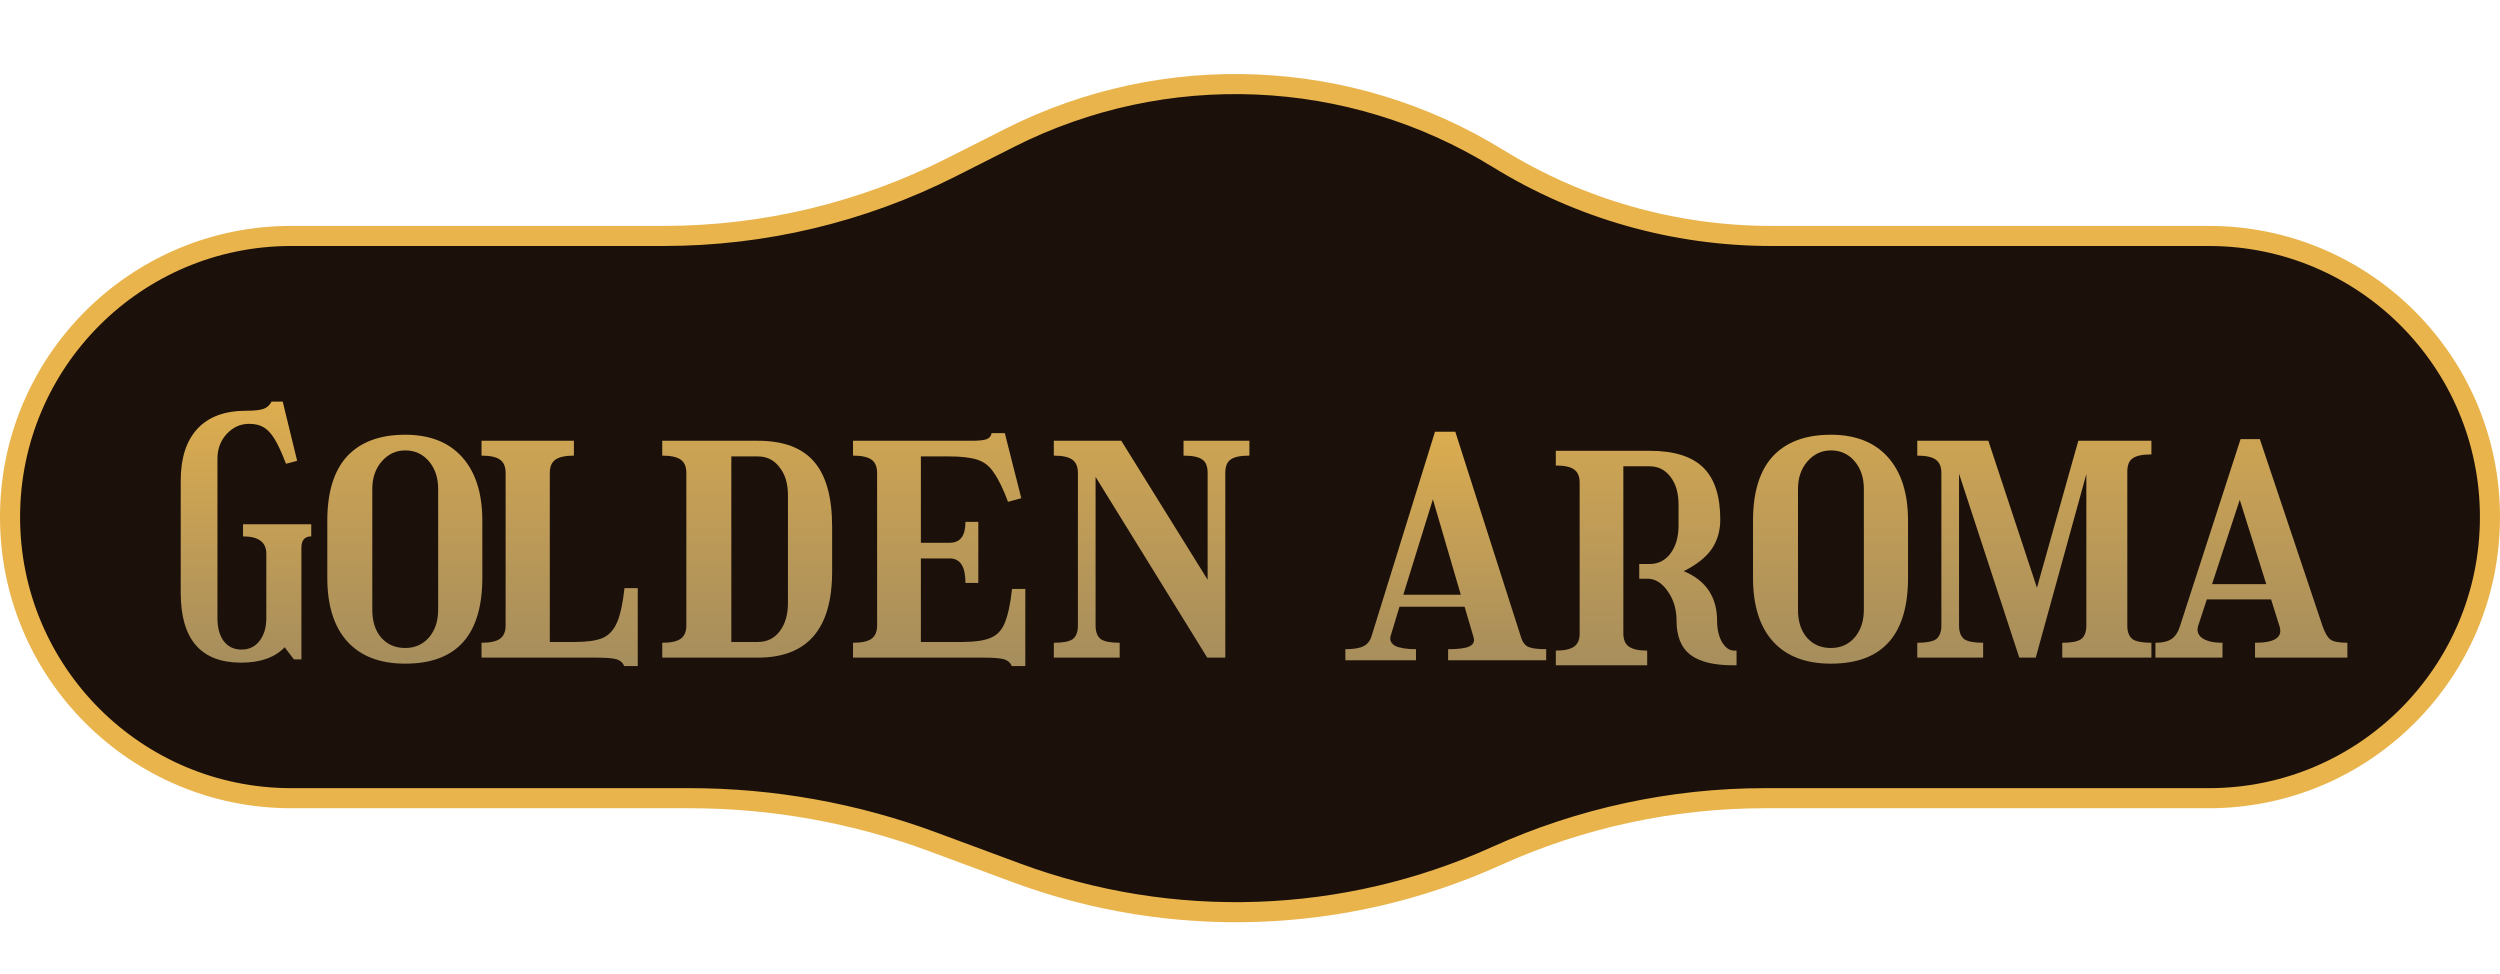 <?xml version="1.0" encoding="UTF-8"?> <svg xmlns="http://www.w3.org/2000/svg" width="249" height="97" viewBox="0 0 249 97" fill="none"><path d="M29 23.5H66.104C76.054 23.5 85.865 21.161 94.745 16.671L100.55 13.736C116.022 5.913 134.447 6.69 149.205 15.787C157.385 20.83 166.805 23.5 176.414 23.5H220C235.464 23.5 248 36.036 248 51.5C248 66.964 235.464 79.5 220 79.5H175.783C166.557 79.5 157.436 81.466 149.029 85.266C133.93 92.092 116.749 92.689 101.213 86.928L92.901 83.846C85.149 80.972 76.946 79.5 68.677 79.5H29C13.536 79.5 1 66.964 1 51.5C1 36.036 13.536 23.5 29 23.5Z" fill="#1C110A" stroke="#E9B44C" stroke-width="2"></path><path d="M24.794 42.215C23.945 42.215 23.204 42.552 22.573 43.226C21.963 43.899 21.658 44.714 21.658 45.669V61.569C21.658 62.525 21.865 63.285 22.279 63.85C22.714 64.414 23.302 64.697 24.043 64.697C24.805 64.697 25.404 64.414 25.839 63.85C26.297 63.263 26.525 62.503 26.525 61.569V55.15C26.525 53.999 25.752 53.424 24.206 53.424V52.218H31V53.424C30.347 53.424 30.02 53.804 30.02 54.564V65.674H29.269L28.354 64.469C27.374 65.49 25.926 66 24.01 66C20.003 66 18 63.676 18 59.028V47.885C18 45.626 18.555 43.899 19.666 42.704C20.776 41.51 22.388 40.912 24.5 40.912C25.327 40.912 25.915 40.847 26.264 40.717C26.612 40.587 26.874 40.348 27.048 40H28.158L29.596 45.897L28.485 46.191C28.071 45.105 27.69 44.279 27.342 43.714C26.993 43.15 26.623 42.759 26.231 42.541C25.861 42.324 25.382 42.215 24.794 42.215Z" fill="url(#paint0_linear_3_92)"></path><path d="M40.36 43.3C42.813 43.3 44.707 44.047 46.04 45.54C47.373 47.033 48.04 49.14 48.04 51.86V57.54C48.04 63.247 45.48 66.1 40.36 66.1C37.853 66.1 35.933 65.367 34.6 63.9C33.267 62.433 32.6 60.313 32.6 57.54V51.86C32.6 49.033 33.253 46.9 34.56 45.46C35.893 44.02 37.827 43.3 40.36 43.3ZM40.36 64.54C41.32 64.54 42.107 64.193 42.72 63.5C43.333 62.78 43.64 61.86 43.64 60.74V48.7C43.64 47.58 43.333 46.66 42.72 45.94C42.107 45.22 41.32 44.86 40.36 44.86C39.427 44.86 38.64 45.233 38 45.98C37.387 46.7 37.08 47.607 37.08 48.7V60.74C37.08 61.887 37.373 62.807 37.96 63.5C38.573 64.193 39.373 64.54 40.36 64.54Z" fill="url(#paint1_linear_3_92)"></path><path d="M47.96 64.02C48.813 64.02 49.427 63.887 49.8 63.62C50.173 63.353 50.36 62.913 50.36 62.3V47.1C50.36 46.487 50.173 46.047 49.8 45.78C49.427 45.513 48.813 45.38 47.96 45.38V43.9H57.16V45.38C56.307 45.38 55.693 45.513 55.32 45.78C54.947 46.047 54.76 46.487 54.76 47.1V63.94H57.28C58.48 63.94 59.4 63.807 60.04 63.54C60.68 63.247 61.16 62.713 61.48 61.94C61.8 61.167 62.04 60.047 62.2 58.58H63.52V66.34H62.16C62.053 66.02 61.8 65.793 61.4 65.66C61 65.553 60.333 65.5 59.4 65.5H47.96V64.02Z" fill="url(#paint2_linear_3_92)"></path><path d="M65.96 64.02C66.813 64.02 67.427 63.887 67.8 63.62C68.173 63.353 68.36 62.913 68.36 62.3V47.1C68.36 46.487 68.173 46.047 67.8 45.78C67.427 45.513 66.813 45.38 65.96 45.38V43.9H75.48C78.013 43.9 79.88 44.593 81.08 45.98C82.28 47.367 82.88 49.527 82.88 52.46V56.94C82.88 62.647 80.413 65.5 75.48 65.5H65.96V64.02ZM75.48 45.46H72.84V63.94H75.48C76.387 63.94 77.107 63.593 77.64 62.9C78.2 62.18 78.48 61.233 78.48 60.06V49.34C78.48 48.167 78.2 47.233 77.64 46.54C77.107 45.82 76.387 45.46 75.48 45.46Z" fill="url(#paint3_linear_3_92)"></path><path d="M84.96 64.02C85.813 64.02 86.427 63.887 86.8 63.62C87.173 63.353 87.36 62.913 87.36 62.3V47.1C87.36 46.487 87.173 46.047 86.8 45.78C86.427 45.513 85.813 45.38 84.96 45.38V43.9H96.8C97.493 43.9 97.987 43.847 98.28 43.74C98.573 43.607 98.733 43.407 98.76 43.14H100.08L101.72 49.62L100.4 49.98C99.92 48.7 99.453 47.74 99 47.1C98.573 46.433 98.013 45.993 97.32 45.78C96.653 45.567 95.733 45.46 94.56 45.46H91.72V54.06H94.6C95.64 54.06 96.16 53.367 96.16 51.98H97.44V58.06H96.16C96.16 56.433 95.64 55.62 94.6 55.62H91.72V63.94H95.88C97.08 63.94 98 63.807 98.64 63.54C99.307 63.273 99.787 62.767 100.08 62.02C100.4 61.247 100.64 60.127 100.8 58.66H102.12V66.34H100.76C100.653 66.02 100.4 65.793 100 65.66C99.6 65.553 98.933 65.5 98 65.5H84.96V64.02Z" fill="url(#paint4_linear_3_92)"></path><path d="M107.36 62.3V47.1C107.36 46.487 107.173 46.047 106.8 45.78C106.427 45.513 105.813 45.38 104.96 45.38V43.9H111.68L120.28 57.74V47.1C120.28 46.46 120.107 46.02 119.76 45.78C119.413 45.513 118.787 45.38 117.88 45.38V43.9H124.44V45.38C123.533 45.38 122.907 45.513 122.56 45.78C122.213 46.02 122.04 46.46 122.04 47.1V65.5H120.24L109.12 47.5V62.3C109.12 62.94 109.293 63.393 109.64 63.66C109.987 63.9 110.613 64.02 111.52 64.02V65.5H104.96V64.02C105.867 64.02 106.493 63.9 106.84 63.66C107.187 63.393 107.36 62.94 107.36 62.3Z" fill="url(#paint5_linear_3_92)"></path><path d="M138.505 63.348C138.393 63.765 138.547 64.093 138.968 64.332C139.418 64.55 140.105 64.659 141.032 64.659V65.761H134V64.659C134.814 64.659 135.418 64.56 135.811 64.361C136.203 64.163 136.471 63.825 136.611 63.348L142.926 43H144.947L151.474 63.408C151.614 63.904 151.853 64.242 152.189 64.421C152.555 64.58 153.158 64.659 154 64.659V65.761H144.232V64.659C145.242 64.659 145.944 64.57 146.337 64.391C146.758 64.192 146.898 63.875 146.758 63.438L145.874 60.429H139.389L138.505 63.348ZM139.768 59.237H145.495L142.716 49.733L139.768 59.237Z" fill="url(#paint6_linear_3_92)"></path><path d="M154.96 64.799C155.804 64.799 156.411 64.667 156.78 64.403C157.149 64.139 157.334 63.704 157.334 63.098V48.065C157.334 47.458 157.149 47.023 156.78 46.759C156.411 46.496 155.804 46.364 154.96 46.364V44.9H164.296C166.722 44.9 168.503 45.454 169.637 46.562C170.771 47.669 171.338 49.397 171.338 51.744C171.338 52.878 171.048 53.867 170.468 54.711C169.887 55.529 168.964 56.254 167.698 56.887C169.914 57.81 171.022 59.458 171.022 61.832C171.022 62.65 171.18 63.348 171.496 63.929C171.839 64.509 172.248 64.799 172.723 64.799H172.96V66.263H172.604C170.678 66.263 169.254 65.907 168.331 65.195C167.434 64.482 166.986 63.362 166.986 61.832C166.986 60.698 166.697 59.722 166.116 58.904C165.536 58.06 164.863 57.639 164.098 57.639H163.268V56.175H164.296C165.167 56.175 165.866 55.819 166.393 55.107C166.92 54.395 167.184 53.458 167.184 52.298V50.28C167.184 49.12 166.92 48.197 166.393 47.511C165.866 46.799 165.167 46.443 164.296 46.443H161.685V63.098C161.685 63.704 161.87 64.139 162.239 64.403C162.608 64.667 163.215 64.799 164.059 64.799V66.263H154.96V64.799Z" fill="url(#paint7_linear_3_92)"></path><path d="M182.36 43.3C184.813 43.3 186.707 44.047 188.04 45.54C189.373 47.033 190.04 49.14 190.04 51.86V57.54C190.04 63.247 187.48 66.1 182.36 66.1C179.853 66.1 177.933 65.367 176.6 63.9C175.267 62.433 174.6 60.313 174.6 57.54V51.86C174.6 49.033 175.253 46.9 176.56 45.46C177.893 44.02 179.827 43.3 182.36 43.3ZM182.36 64.54C183.32 64.54 184.107 64.193 184.72 63.5C185.333 62.78 185.64 61.86 185.64 60.74V48.7C185.64 47.58 185.333 46.66 184.72 45.94C184.107 45.22 183.32 44.86 182.36 44.86C181.427 44.86 180.64 45.233 180 45.98C179.387 46.7 179.08 47.607 179.08 48.7V60.74C179.08 61.887 179.373 62.807 179.96 63.5C180.573 64.193 181.373 64.54 182.36 64.54Z" fill="url(#paint8_linear_3_92)"></path><path d="M193.36 62.3V47.1C193.36 46.487 193.173 46.047 192.8 45.78C192.427 45.513 191.813 45.38 190.96 45.38V43.9H198.04L202.88 58.54L207 43.9H214.28V45.26C213.373 45.26 212.747 45.393 212.4 45.66C212.053 45.9 211.88 46.34 211.88 46.98V62.3C211.88 62.94 212.053 63.393 212.4 63.66C212.747 63.9 213.373 64.02 214.28 64.02V65.5H205.4V64.02C206.307 64.02 206.933 63.9 207.28 63.66C207.627 63.393 207.8 62.94 207.8 62.3V47.22L202.76 65.5H201.12L195.12 47.18V62.3C195.12 62.94 195.293 63.393 195.64 63.66C195.987 63.9 196.613 64.02 197.52 64.02V65.5H190.96V64.02C191.867 64.02 192.493 63.9 192.84 63.66C193.187 63.393 193.36 62.94 193.36 62.3Z" fill="url(#paint9_linear_3_92)"></path><path d="M218.96 62.26C218.773 62.793 218.893 63.22 219.32 63.54C219.773 63.86 220.453 64.02 221.36 64.02V65.5H214.68V64.02C215.4 64.02 215.947 63.887 216.32 63.62C216.693 63.353 216.973 62.9 217.16 62.26L223.16 43.74H225.08L231.32 62.34C231.56 63.033 231.827 63.487 232.12 63.7C232.413 63.913 232.973 64.02 233.8 64.02V65.5H224.6V64.02C226.573 64.02 227.387 63.473 227.04 62.38L226.2 59.7H219.8L218.96 62.26ZM220.32 58.18H225.72L223.08 49.78L220.32 58.18Z" fill="url(#paint10_linear_3_92)"></path><defs><linearGradient id="paint0_linear_3_92" x1="24.288" y1="34.722" x2="24.288" y2="73.82" gradientUnits="userSpaceOnUse"><stop stop-color="#E9B44C"></stop><stop offset="1" stop-color="#968461"></stop></linearGradient><linearGradient id="paint1_linear_3_92" x1="40.5" y1="27.5" x2="40.5" y2="75.5" gradientUnits="userSpaceOnUse"><stop stop-color="#E9B44C"></stop><stop offset="1" stop-color="#968461"></stop></linearGradient><linearGradient id="paint2_linear_3_92" x1="56" y1="27.5" x2="56" y2="75.5" gradientUnits="userSpaceOnUse"><stop stop-color="#E9B44C"></stop><stop offset="1" stop-color="#968461"></stop></linearGradient><linearGradient id="paint3_linear_3_92" x1="75" y1="27.5" x2="75" y2="75.5" gradientUnits="userSpaceOnUse"><stop stop-color="#E9B44C"></stop><stop offset="1" stop-color="#968461"></stop></linearGradient><linearGradient id="paint4_linear_3_92" x1="93.5" y1="27.5" x2="93.5" y2="75.5" gradientUnits="userSpaceOnUse"><stop stop-color="#E9B44C"></stop><stop offset="1" stop-color="#968461"></stop></linearGradient><linearGradient id="paint5_linear_3_92" x1="115" y1="27.5" x2="115" y2="75.5" gradientUnits="userSpaceOnUse"><stop stop-color="#E9B44C"></stop><stop offset="1" stop-color="#968461"></stop></linearGradient><linearGradient id="paint6_linear_3_92" x1="144.526" y1="37.459" x2="144.526" y2="73.21" gradientUnits="userSpaceOnUse"><stop stop-color="#E9B44C"></stop><stop offset="1" stop-color="#968461"></stop></linearGradient><linearGradient id="paint7_linear_3_92" x1="163.901" y1="28.68" x2="163.901" y2="76.153" gradientUnits="userSpaceOnUse"><stop stop-color="#E9B44C"></stop><stop offset="1" stop-color="#968461"></stop></linearGradient><linearGradient id="paint8_linear_3_92" x1="182.5" y1="27.5" x2="182.5" y2="75.5" gradientUnits="userSpaceOnUse"><stop stop-color="#E9B44C"></stop><stop offset="1" stop-color="#968461"></stop></linearGradient><linearGradient id="paint9_linear_3_92" x1="203" y1="27.5" x2="203" y2="75.5" gradientUnits="userSpaceOnUse"><stop stop-color="#E9B44C"></stop><stop offset="1" stop-color="#968461"></stop></linearGradient><linearGradient id="paint10_linear_3_92" x1="224.5" y1="27.5" x2="224.5" y2="75.5" gradientUnits="userSpaceOnUse"><stop stop-color="#E9B44C"></stop><stop offset="1" stop-color="#968461"></stop></linearGradient></defs></svg> 